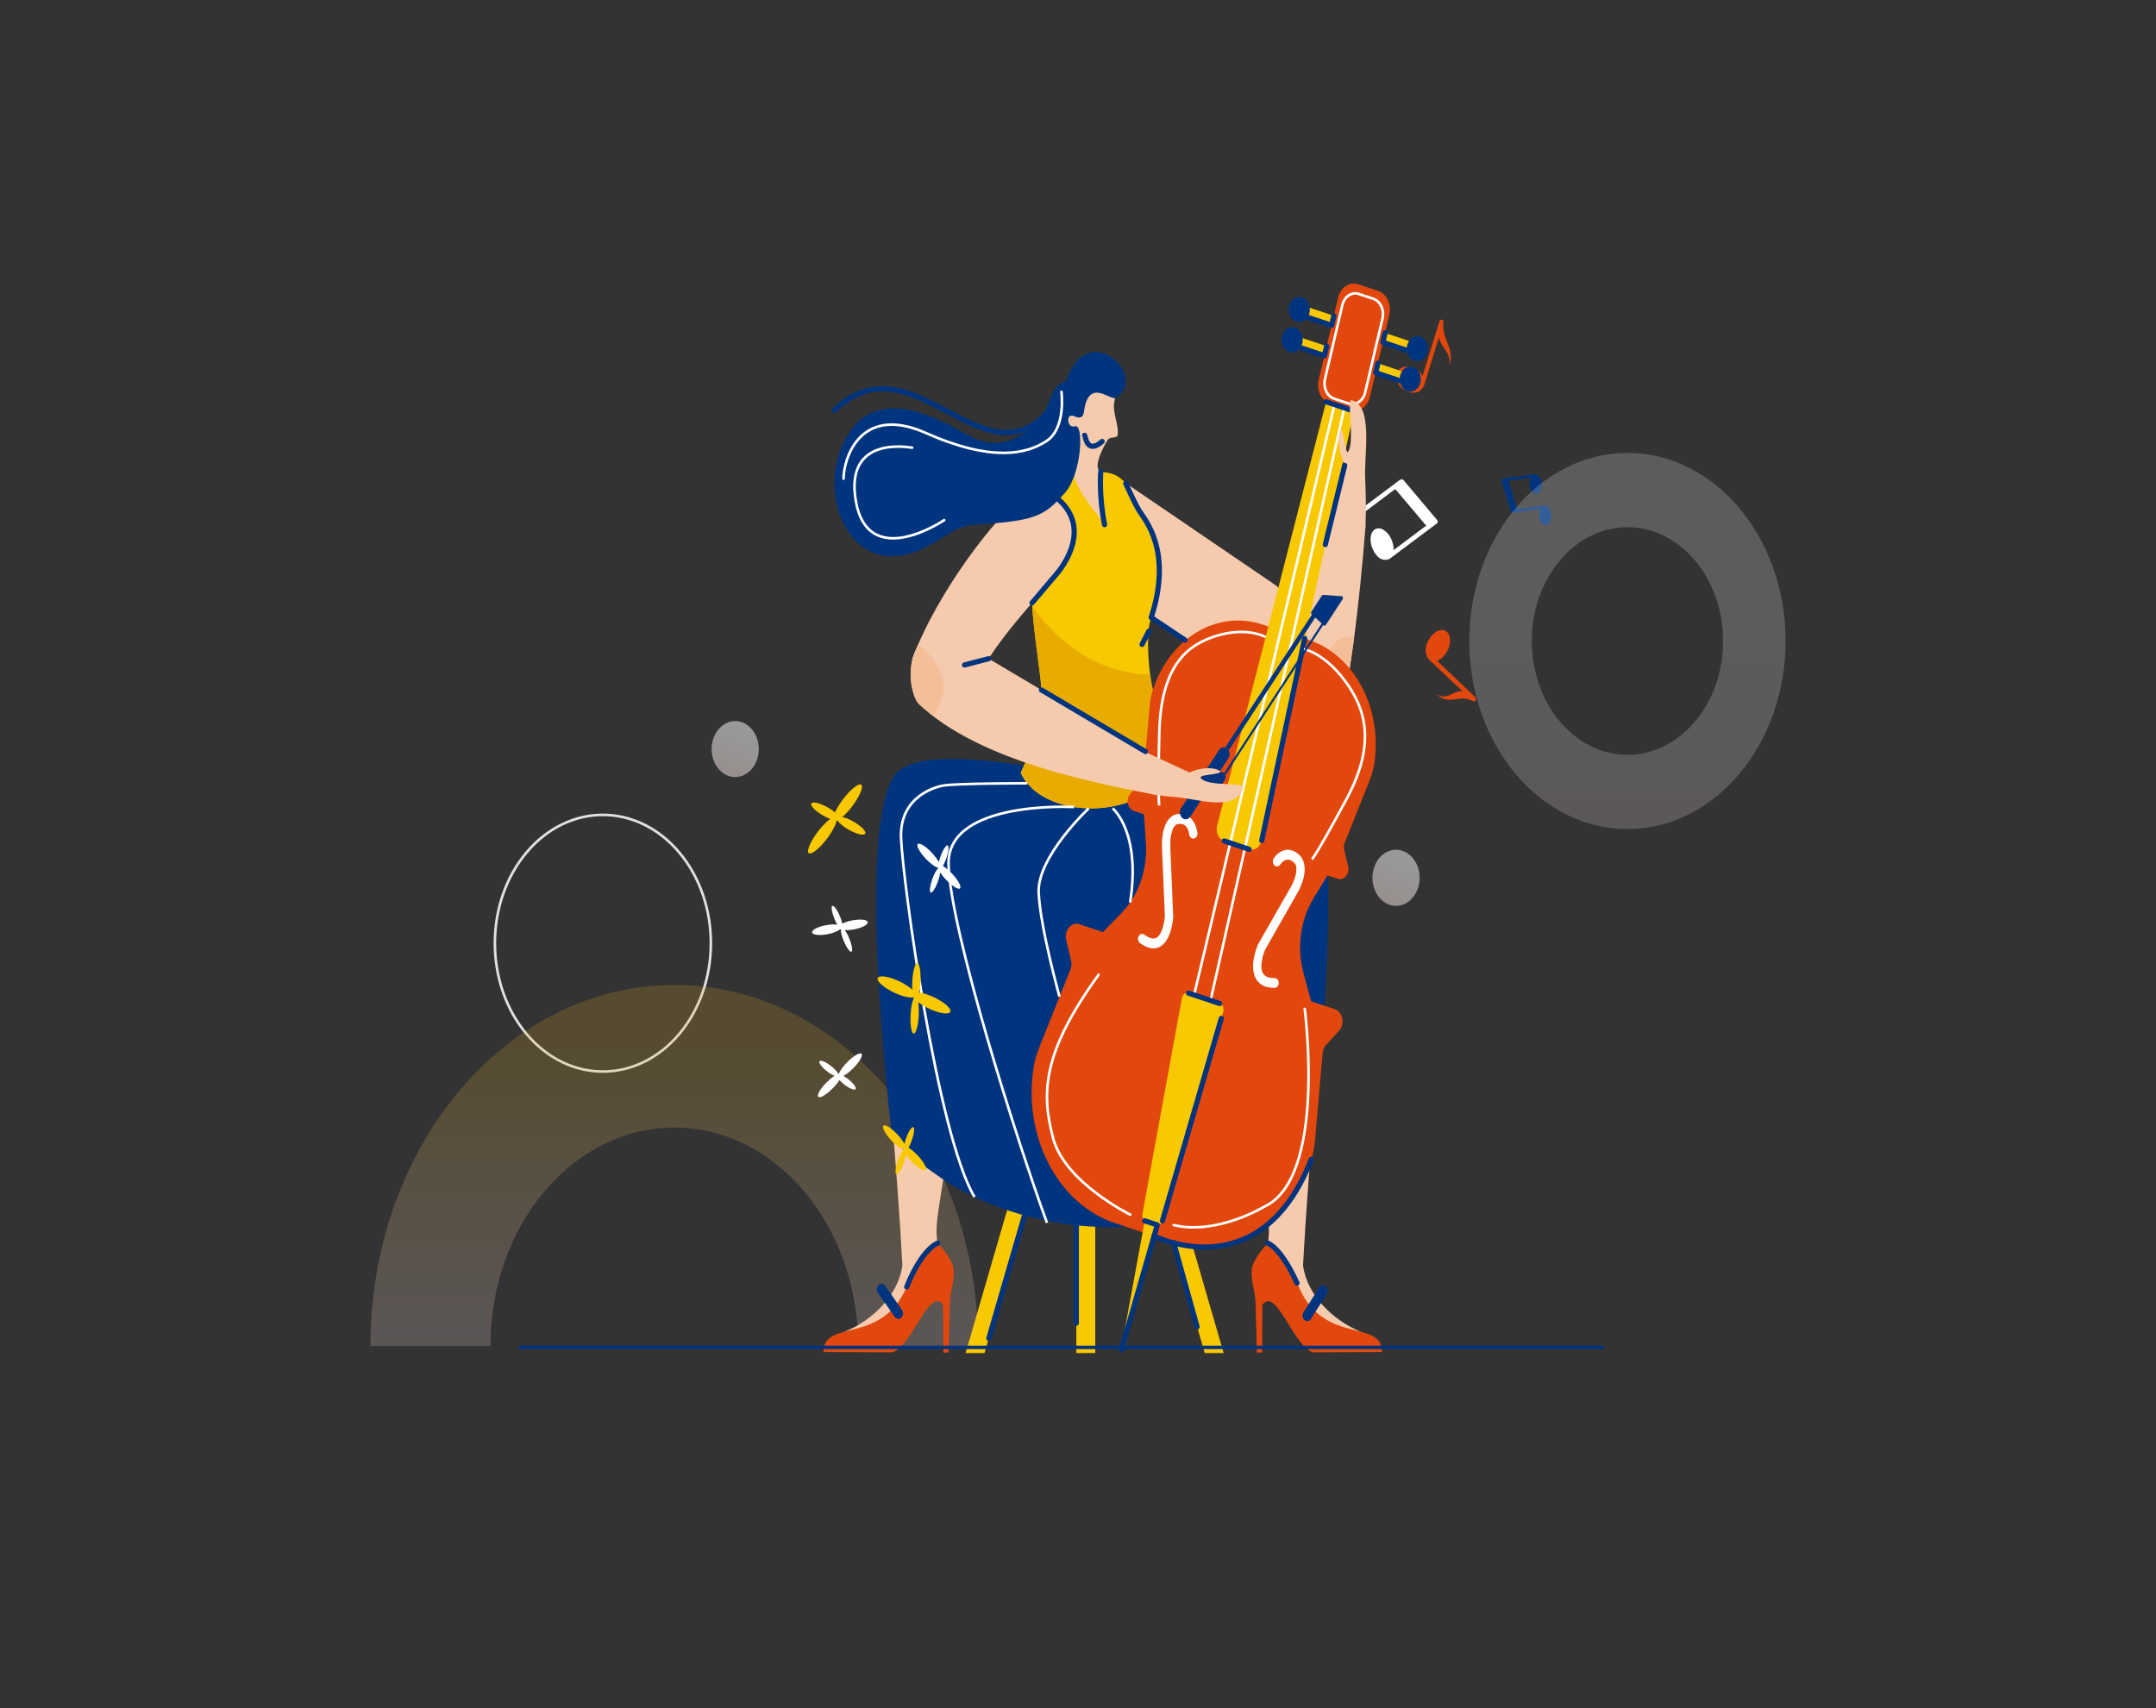 <svg width="631" height="500" viewBox="0 0 631 500" fill="none" xmlns="http://www.w3.org/2000/svg">
<rect x="0" y="0" width="631" height="500" fill="#333333" stroke="none"/>
<path fill-rule="evenodd" clip-rule="evenodd" d="M408.355 143.167L396.871 151.767C396.843 151.783 396.815 151.817 396.787 151.833C396.759 151.85 396.731 151.883 396.703 151.9C394.669 152.683 393.155 151.6 392.033 149.467C390.785 147.117 390.911 144.383 392.3 143.333C393.688 142.3 395.819 143.35 397.067 145.7C397.698 146.883 397.979 148.183 397.923 149.3L407.5 142.133L408.341 141.5L409.743 140.45C410.066 140.217 410.543 140.267 410.795 140.583L420.624 152.25C420.891 152.567 420.835 153 420.512 153.25L418.914 154.45L418.269 154.933L406.813 163.5C406.785 163.517 406.757 163.55 406.728 163.567C406.7 163.583 406.672 163.617 406.644 163.633C404.611 164.417 403.097 163.333 401.975 161.2C400.727 158.85 400.853 156.117 402.241 155.067C403.63 154.033 405.761 155.083 407.009 157.433C407.64 158.617 407.92 159.917 407.864 161.033L417.413 153.883L408.355 143.167Z" fill="white"/>
<path fill-rule="evenodd" clip-rule="evenodd" d="M421.143 98.75L416.81 112.767L416.74 113C415.506 115.134 413.725 115.367 411.706 114.5C409.477 113.534 408.131 111.234 408.705 109.367C409.28 107.5 411.552 106.784 413.782 107.767C414.903 108.267 415.815 109.084 416.348 110.034L420.33 97.167L420.68 96.034L421.255 94.15C421.564 93.167 422.616 93.484 422.461 94.5C421.886 99.517 425.953 101.934 424.144 106.984C424.831 102.95 421.704 101.95 421.143 98.75ZM428.042 202.384L418.227 193.084L418.058 192.934C416.754 190.867 417.119 188.784 418.465 186.784C419.951 184.584 422.209 183.784 423.513 185.017C424.817 186.25 424.677 189.05 423.19 191.25C422.447 192.367 421.494 193.117 420.568 193.434L429.585 201.984L430.37 202.734L431.688 203.984C432.375 204.634 431.786 205.717 431.029 205.234C427.201 203.017 423.99 206.834 420.54 203.2C423.541 205.217 425.322 202.017 428.042 202.384Z" fill="#E2480D"/>
<path fill-rule="evenodd" clip-rule="evenodd" d="M444 149.066L451.866 147.983C451.88 147.983 451.908 147.983 451.922 147.966C451.936 147.966 451.964 147.966 451.978 147.966C453.212 148.166 453.773 149.183 453.927 150.65C454.082 152.25 453.437 153.666 452.497 153.8C451.544 153.933 450.646 152.733 450.492 151.133C450.408 150.316 450.534 149.55 450.8 148.983L444.238 149.883L443.663 149.966L442.71 150.1C442.485 150.133 442.247 149.95 442.177 149.716L439.47 140.633C439.4 140.4 439.513 140.166 439.737 140.133L440.831 139.983L441.265 139.916L449.104 138.833C449.118 138.833 449.146 138.833 449.16 138.816C449.174 138.816 449.202 138.816 449.216 138.816C450.45 139.016 451.011 140.033 451.165 141.5C451.319 143.1 450.674 144.516 449.735 144.65C448.781 144.783 447.884 143.583 447.73 141.983C447.645 141.166 447.772 140.4 448.038 139.833L441.504 140.733L444 149.066Z" fill="#00347F"/>
<path opacity="0.85" d="M198.798 302.681C211.14 288.01 211.14 264.225 198.797 249.554C186.454 234.884 166.442 234.884 154.099 249.555C141.756 264.226 141.757 288.012 154.1 302.682C166.443 317.353 186.455 317.352 198.798 302.681Z" stroke="white" stroke-width="0.755" stroke-miterlimit="10"/>
<path opacity="0.5" d="M215.171 227.483C218.981 227.483 222.07 223.812 222.07 219.283C222.07 214.754 218.981 211.083 215.171 211.083C211.361 211.083 208.272 214.754 208.272 219.283C208.272 223.812 211.361 227.483 215.171 227.483Z" fill="url(#paint0_linear_12_281)"/>
<path opacity="0.5" fill-rule="evenodd" clip-rule="evenodd" d="M406.42 264.767C402.802 263.35 400.825 258.717 402.017 254.4C403.209 250.1 407.107 247.75 410.739 249.167C414.357 250.583 416.334 255.216 415.142 259.533C413.936 263.833 410.038 266.183 406.42 264.767Z" fill="url(#paint1_linear_12_281)"/>
<path opacity="0.2" fill-rule="evenodd" clip-rule="evenodd" d="M108.406 394.05C108.406 335.666 148.229 288.333 197.349 288.333C246.469 288.333 286.292 335.666 286.292 394.05H251.166C251.166 358.733 227.076 330.083 197.349 330.083C167.622 330.083 143.531 358.716 143.531 394.05H108.406Z" fill="url(#paint2_linear_12_281)"/>
<path opacity="0.2" fill-rule="evenodd" clip-rule="evenodd" d="M476.307 242.716C476.321 242.716 476.335 242.716 476.349 242.716C501.897 242.666 522.594 218.033 522.594 187.65C522.594 157.266 501.897 132.633 476.349 132.583C476.335 132.583 476.321 132.583 476.307 132.583C476.293 132.583 476.279 132.583 476.265 132.583C450.716 132.633 430.02 157.266 430.02 187.65C430.02 218.033 450.716 242.666 476.265 242.716C476.279 242.716 476.293 242.716 476.307 242.716ZM448.319 187.65C448.319 169.266 460.84 154.366 476.307 154.333C491.773 154.366 504.295 169.266 504.295 187.65C504.295 206.033 491.773 220.933 476.307 220.966C460.84 220.933 448.319 206.033 448.319 187.65Z" fill="url(#paint3_linear_12_281)"/>
<path d="M320.548 347.247H315.009V396.097H320.548V347.247Z" fill="#F8C800"/>
<path fill-rule="evenodd" clip-rule="evenodd" d="M288.143 396.097H282.604L296.78 347.247H302.319L288.143 396.097Z" fill="#F8C800"/>
<path fill-rule="evenodd" clip-rule="evenodd" d="M352.589 396.097H358.128L343.951 347.247H338.413L352.589 396.097Z" fill="#F8C800"/>
<path fill-rule="evenodd" clip-rule="evenodd" d="M371.491 211.63L391.795 146.33C393.45 141.963 399.647 147.097 399.619 154.363C397.923 176.263 395.132 200.447 389.916 221.98C387.182 233.297 367.523 226.03 371.491 211.63ZM260.799 324.263C262.047 339.43 263.267 354.613 264.109 370.447C262.917 379.213 255.261 386.63 247.156 389.863C262.608 392.163 277.542 375.98 274.457 363.913C272.873 357.73 276.799 347.213 278.58 324.347L260.799 324.263Z" fill="#F6CBAD"/>
<path fill-rule="evenodd" clip-rule="evenodd" d="M274.443 363.913C274.443 363.913 278.776 368.396 279.112 371.613C279.449 374.83 278.159 377.746 278.019 381.096C277.906 384.046 277.682 393.68 277.626 395.946H276.084L276.014 381.996C272.003 376.296 266.773 394.58 261.108 395.88L241 395.78C240.986 386.18 257.35 393.58 264.866 377.763C266.03 375.346 269.97 365.78 274.443 363.913Z" fill="#E2480D"/>
<path fill-rule="evenodd" clip-rule="evenodd" d="M262.861 225.83C253.017 234.847 256.256 290.097 261.094 333.18C264.543 337.297 268.638 340.08 276.055 345.297C286.53 308.68 286.726 273.58 282.015 251.897C296.836 256.413 309.47 265.38 323.507 269.747C341.567 275.363 343.166 256.047 340.361 232.73C335.762 231.73 274.709 214.98 262.861 225.83Z" fill="#00347F"/>
<path fill-rule="evenodd" clip-rule="evenodd" d="M384.672 324.264C383.424 339.43 382.204 354.614 381.363 370.447C382.554 379.214 390.211 386.63 398.315 389.864C382.863 392.164 367.929 375.98 371.014 363.914C372.599 357.73 368.672 347.214 366.892 324.347L384.672 324.264Z" fill="#F6CBAD"/>
<path fill-rule="evenodd" clip-rule="evenodd" d="M371.028 363.913C371.028 363.913 366.695 368.396 366.359 371.613C366.022 374.83 367.312 377.746 367.452 381.096C367.564 384.046 367.789 393.68 367.845 395.946H369.387L369.457 381.996C373.468 376.296 378.698 394.58 384.363 395.88L404.471 395.78C404.485 386.18 388.121 393.58 380.605 377.763C379.427 375.346 375.487 365.78 371.028 363.913Z" fill="#E2480D"/>
<path fill-rule="evenodd" clip-rule="evenodd" d="M382.61 225.83C392.454 234.846 388.57 296.38 383.718 339.463C380.367 341.696 377.184 345.296 369.92 348.563C359.446 311.946 358.731 273.596 363.442 251.913C348.621 256.43 335.987 265.396 321.95 269.763C303.89 275.38 302.291 256.063 305.096 232.746C309.709 231.73 370.748 214.98 382.61 225.83Z" fill="#00347F"/>
<path fill-rule="evenodd" clip-rule="evenodd" d="M324.012 172.163C316.342 166.347 317.618 137.113 327.938 140.38L373.426 171.38C379.834 175.913 370.72 195.397 362.811 198.013L324.012 172.163Z" fill="#F6CBAD"/>
<path fill-rule="evenodd" clip-rule="evenodd" d="M344.344 223.563C342.325 213.196 337.669 208.446 336.393 195.713C336.015 191.896 335.818 187.88 336.239 184.763C335.454 181.48 344.596 166.213 335.005 152.08C330.56 145.53 331.794 142.53 327.097 139.43C325.905 138.63 322.89 137.863 319.497 138.213C315.795 138.613 311.686 140.263 309.989 142.263C297.019 157.68 303.091 185.213 304.563 199.096C305.657 209.48 303.595 215.663 298.744 226.23C304.815 239.846 334.136 241.246 344.344 223.563Z" fill="#F8C800"/>
<path fill-rule="evenodd" clip-rule="evenodd" d="M302.095 177.497C302.642 185.78 303.96 193.547 304.563 199.114C305.657 209.497 303.595 215.68 298.744 226.247C304.829 239.864 334.15 241.264 344.358 223.564C342.437 213.697 338.132 208.897 336.618 197.464C323.409 197.447 310.466 189.58 302.095 177.497Z" fill="#E8AB00"/>
<path fill-rule="evenodd" clip-rule="evenodd" d="M322.161 138.113C322.161 138.113 319.132 137.463 324.068 128.947C324.825 127.63 326.844 128.463 327.068 127.413C327.657 124.597 325.274 120.43 326.241 117.147C326.914 114.847 323.521 113.413 320.983 112.713C316.804 111.58 309.597 114.797 312.303 125.897C312.948 128.563 314.42 132.18 314.42 139.763C316.285 145.33 321.558 150.863 323.296 153.58C322.539 147.863 321.319 143.23 322.161 138.113ZM298.239 146.58C309.555 139.33 318.15 152.43 312.513 163.213C308.811 170.297 294.032 183.513 286.853 197.097C283.291 203.83 280.949 204.947 277.612 203.347C272.887 201.08 266.142 199.88 267.053 192.813C274.373 173.03 292.097 150.513 298.239 146.58Z" fill="#F6CBAD"/>
<path fill-rule="evenodd" clip-rule="evenodd" d="M326.606 116.48C324.713 117.28 318.866 110.663 317.309 120.013C317.197 120.713 317.183 123.147 314.477 121.863C311.77 120.58 312.261 125.597 314.575 124.797C317.309 123.847 316.608 138.613 311.714 144.23C305.432 151.43 302.698 152.48 284.749 153.647C278.103 154.08 273.391 160.763 264.319 162.547C248.502 165.647 240.075 145.98 246.258 131.03C253.943 112.43 271.204 120.413 283.137 127.313C290.499 131.563 297.117 130.113 304.254 122.98C307.199 120.03 307.423 112.147 312.009 111.73C317.898 92.713 336.576 110.047 326.606 116.48ZM275.074 239.847C277.023 241.23 276.056 345.28 276.056 345.28C276.056 345.28 318.992 376.313 375.193 345.83C375.529 345.647 375.866 345.463 376.188 345.28L372.346 245.397L275.074 239.847Z" fill="#00347F"/>
<path d="M384.854 333.897L387.098 308.28C387.182 307.38 387.532 306.547 388.079 305.93L391.907 301.73C393.702 299.764 392.987 296.214 390.631 295.43L383.718 293.13L381.489 284.83C379.484 277.38 380.591 269.247 384.462 262.93L388.542 256.264L391.487 257.247C393.366 257.88 395.104 255.814 394.558 253.58L393.408 248.814C393.239 248.114 393.296 247.38 393.548 246.73L400.966 228.13C401.513 226.764 401.919 225.33 402.158 223.864C404.766 207.83 396.619 191.847 383.157 187.364L376.581 185.18L376.09 185.014L369.514 182.83C356.053 178.347 342.1 186.98 337.319 202.28C336.884 203.697 336.59 205.164 336.463 206.664L334.669 227.13C334.613 227.847 334.332 228.514 333.883 228.997L330.827 232.364C329.396 233.947 329.971 236.78 331.85 237.397L334.795 238.38L335.37 246.614C335.917 254.397 333.294 262.03 328.331 267.164L322.806 272.864L315.893 270.564C313.537 269.78 311.378 272.364 312.051 275.164L313.481 281.13C313.691 281.997 313.621 282.93 313.299 283.747L304.016 307.014C303.343 308.714 302.824 310.514 302.53 312.364C299.277 332.43 309.457 352.43 326.311 358.047L333.673 360.497L336.141 361.314L343.503 363.764C360.343 369.38 377.801 358.58 383.788 339.43C384.335 337.614 384.686 335.78 384.854 333.897Z" fill="#E2480D"/>
<path d="M397.138 116.346C397.544 114.463 396.605 112.563 395.048 112.03L393.927 111.663L392.805 111.296C391.234 110.78 389.608 111.83 389.131 113.68L356.221 241.713C355.73 243.63 356.655 245.647 358.282 246.18L361.914 247.397L365.546 248.613C367.172 249.147 368.841 247.997 369.261 246.063L397.138 116.346ZM356.95 293.763L352.407 292.247L347.864 290.73C346.994 290.447 346.111 291.08 345.914 292.13L334.346 355.43C334.164 356.397 334.655 357.347 335.454 357.613L336.884 358.097L338.314 358.58C339.114 358.847 339.941 358.33 340.207 357.397L358.002 296.18C358.31 295.147 357.819 294.047 356.95 293.763Z" fill="#F8C800"/>
<path d="M336.028 277.363C335.271 277.113 334.486 276.68 333.659 276.08C333.084 275.663 332.901 274.78 333.252 274.096C333.603 273.413 334.346 273.196 334.921 273.63C336.435 274.73 337.655 275.03 338.538 274.48C340.207 273.463 340.81 269.713 340.922 268.246L340.123 249.063C339.562 239.546 343.727 238.496 344.175 238.396C345.886 238.08 347.316 238.446 348.438 239.48C350.163 241.08 350.415 243.613 350.443 243.896C350.513 244.696 350.023 245.396 349.35 245.463C348.69 245.546 348.088 244.963 348.031 244.18C348.031 244.13 347.863 242.58 346.938 241.746C346.363 241.23 345.564 241.063 344.554 241.246H344.54C343.699 241.48 342.226 243.363 342.549 248.863C342.549 248.88 342.549 248.88 342.549 248.896L343.362 268.18C343.362 268.23 343.362 268.296 343.362 268.346C343.32 269.03 342.885 275.063 339.674 277.03C338.58 277.713 337.375 277.813 336.028 277.363ZM367.48 286.313C365.601 282.646 367.859 277.23 368.125 276.613C368.153 276.563 368.167 276.513 368.195 276.463L377.324 260.48L377.338 260.463C380.016 255.963 379.581 253.446 378.964 252.73L378.95 252.713C378.165 251.93 377.408 251.58 376.693 251.663C375.543 251.813 374.73 253.03 374.702 253.063C374.295 253.696 373.538 253.83 373.005 253.346C372.472 252.863 372.36 251.963 372.753 251.33C372.893 251.096 374.211 249.096 376.398 248.796C377.815 248.613 379.203 249.18 380.521 250.513C380.857 250.863 383.956 254.346 379.315 262.113L370.257 278.013C369.696 279.33 368.574 282.913 369.556 284.813C370.074 285.83 371.238 286.33 373.019 286.313C373.692 286.313 374.239 286.946 374.239 287.746C374.239 288.546 373.706 289.196 373.033 289.196C372.066 289.196 371.196 289.08 370.439 288.83C369.107 288.38 368.111 287.546 367.48 286.313ZM378.964 252.73C378.964 252.713 378.964 252.713 378.964 252.73V252.73Z" fill="white"/>
<path d="M390.533 118.613L349.378 291.73" stroke="white" stroke-width="0.755" stroke-miterlimit="10"/>
<path d="M393.422 119.58L354.3 292.88" stroke="white" stroke-width="0.755" stroke-miterlimit="10"/>
<path d="M327.924 396.097L335.033 357.38L338.707 358.597L327.924 396.097Z" fill="#F8C800"/>
<path d="M358.282 246.18L365.559 248.613" stroke="#00347F" stroke-width="1.511" stroke-miterlimit="10" stroke-linecap="round" stroke-linejoin="round"/>
<path d="M347.863 290.73L356.95 293.764" stroke="#00347F" stroke-width="1.511" stroke-miterlimit="10" stroke-linecap="round" stroke-linejoin="round"/>
<path d="M381.853 186.896L369.275 246.063" stroke="#00347F" stroke-width="1.511" stroke-miterlimit="10" stroke-linecap="round" stroke-linejoin="round"/>
<path d="M357.44 298.13L340.221 357.38" stroke="#00347F" stroke-width="1.511" stroke-miterlimit="10" stroke-linecap="round" stroke-linejoin="round"/>
<path d="M395.048 120.113L389.271 118.18C386.733 117.33 385.247 114.197 385.962 111.18L391.627 87.147C392.342 84.13 394.978 82.363 397.516 83.213L403.293 85.147C405.831 85.997 407.318 89.13 406.602 92.147L400.937 116.18C400.222 119.213 397.586 120.963 395.048 120.113Z" fill="#E2480D"/>
<path d="M390.376 92.445L380.601 89.189L379.95 91.949L389.726 95.205L390.376 92.445Z" fill="#F8C800"/>
<path d="M383.242 91.58C382.779 93.53 381.082 94.68 379.428 94.13C377.787 93.58 376.819 91.563 377.282 89.597C377.745 87.647 379.442 86.497 381.096 87.047C382.751 87.597 383.704 89.63 383.242 91.58Z" fill="#00347F"/>
<path d="M388.273 101.326L378.498 98.069L377.847 100.83L387.623 104.086L388.273 101.326Z" fill="#F8C800"/>
<path d="M381.152 100.464C380.69 102.414 378.993 103.564 377.338 103.014C375.698 102.464 374.73 100.447 375.193 98.481C375.656 96.531 377.352 95.38 379.007 95.93C380.662 96.481 381.615 98.514 381.152 100.464Z" fill="#00347F"/>
<path d="M404.717 100.237L414.493 103.493L415.144 100.733L405.368 97.477L404.717 100.237Z" fill="#F8C800"/>
<path d="M417.442 103.991C418.332 102.265 417.875 100.007 416.422 98.95C414.97 97.892 413.07 98.434 412.181 100.161C411.291 101.888 411.747 104.145 413.2 105.203C414.653 106.261 416.552 105.718 417.442 103.991Z" fill="#00347F"/>
<path d="M388.121 117.613L396.044 120.28" stroke="#00347F" stroke-width="1.511" stroke-miterlimit="10" stroke-linecap="round" stroke-linejoin="round"/>
<path d="M390.379 92.463L389.72 95.23L382.681 92.88" stroke="#00347F" stroke-width="1.511" stroke-miterlimit="10" stroke-linecap="round" stroke-linejoin="round"/>
<path d="M388.275 101.347L387.63 104.113L380.591 101.763" stroke="#00347F" stroke-width="1.511" stroke-miterlimit="10" stroke-linecap="round" stroke-linejoin="round"/>
<path d="M405.369 97.446L404.724 100.213L411.735 102.563" stroke="#00347F" stroke-width="1.511" stroke-miterlimit="10" stroke-linecap="round" stroke-linejoin="round"/>
<path d="M394.711 118.113L390.491 116.713C388.415 116.013 387.196 113.463 387.784 110.98L392.875 89.28C393.463 86.813 395.609 85.363 397.698 86.063L401.919 87.463C403.994 88.163 405.214 90.713 404.625 93.197L399.535 114.897C398.946 117.363 396.787 118.797 394.711 118.113Z" stroke="white" stroke-width="0.755" stroke-miterlimit="10"/>
<path d="M335.033 357.38L338.707 358.597L328.176 395.213" stroke="#00347F" stroke-width="1.511" stroke-miterlimit="10" stroke-linecap="round" stroke-linejoin="round"/>
<path d="M370.411 186.497C370.411 186.497 365.069 183.397 356.095 186.113C347.793 188.63 339.773 194.53 339.296 214.463C338.819 234.397 339.296 235.78 339.296 235.78M381.615 190.03C381.615 190.03 387.504 191.047 393.632 199.297C399.297 206.93 403.125 217.18 394.067 233.963C385.022 250.747 383.957 251.58 383.957 251.58" stroke="white" stroke-width="0.755" stroke-miterlimit="10"/>
<path d="M330.826 355.597C330.826 355.597 311.588 346.147 308.195 333.113C304.899 320.48 304.647 308.63 321.53 285.363M381.853 295.347C381.853 295.347 388.402 344.93 369.948 353.28C369.948 353.28 356.165 361.663 343.502 358.63" stroke="white" stroke-width="0.755" stroke-miterlimit="10" stroke-linecap="round" stroke-linejoin="round"/>
<path d="M402.632 109.121L412.407 112.377L413.058 109.617L403.283 106.36L402.632 109.121Z" fill="#F8C800"/>
<path d="M409.757 109.98C409.295 111.93 410.262 113.963 411.903 114.513C413.543 115.063 415.254 113.913 415.717 111.963C416.179 110.013 415.212 107.98 413.571 107.43C411.917 106.896 410.22 108.03 409.757 109.98Z" fill="#00347F"/>
<path d="M403.279 106.33L402.62 109.097L409.645 111.447" stroke="#00347F" stroke-width="1.511" stroke-miterlimit="10" stroke-linecap="round" stroke-linejoin="round"/>
<path fill-rule="evenodd" clip-rule="evenodd" d="M282.38 188.696L342.1 224.08C342.311 230.813 340.782 232.58 338.216 232.696C321.586 229.38 286.811 223.146 268.862 206.03C265.329 202.663 263.239 179.346 282.38 188.696ZM390.295 151.196L393.562 136.23C392.342 133.513 391.262 128.713 392.244 125.713C393.169 124.78 393.744 133.346 394.544 132.246C396.577 129.48 394.109 116.78 395.553 117.146C401.947 118.78 399.269 132.58 399.535 139.78C399.718 144.313 399.872 148.946 399.634 154.346L390.295 151.196Z" fill="#F6CBAD"/>
<path fill-rule="evenodd" clip-rule="evenodd" d="M359.194 219.163C358.45 218.48 357.385 218.647 356.796 219.53L345.676 236.58C345.101 237.463 345.241 238.73 345.985 239.43C346.728 240.113 347.793 239.947 348.382 239.063L359.502 222.013C360.077 221.13 359.937 219.847 359.194 219.163Z" fill="#00347F"/>
<path d="M358.684 218.693L359.648 219.581L385.108 180.514L384.144 179.626L358.684 218.693Z" fill="#00347F"/>
<path fill-rule="evenodd" clip-rule="evenodd" d="M387.266 174.147L392.637 174.53C393.001 174.563 393.183 175.047 392.959 175.397L388.023 182.963C387.869 183.197 387.589 183.247 387.392 183.063L383.887 179.83C383.69 179.647 383.648 179.313 383.803 179.08L386.873 174.363C386.972 174.213 387.112 174.13 387.266 174.147Z" fill="#00347F"/>
<path d="M358.226 226.314C357.693 225.83 356.936 225.947 356.515 226.564L353.276 231.547C352.869 232.18 352.967 233.08 353.486 233.58C354.019 234.064 354.776 233.947 355.197 233.33L358.436 228.347C358.857 227.714 358.759 226.814 358.226 226.314Z" fill="#00347F"/>
<path d="M358.256 226.343L358.721 226.771L387.464 182.673L386.998 182.244L358.256 226.343Z" fill="#00347F"/>
<path fill-rule="evenodd" clip-rule="evenodd" d="M336.562 220.797L348.144 226.13C350.556 224.98 354.678 224.214 357.076 225.697C357.763 226.897 350.528 226.664 351.355 227.73C353.458 230.43 364.34 228.864 363.877 230.547C361.83 237.93 350.401 233.83 344.344 233.364C340.418 233.114 338.721 232.697 337.277 232.514L336.562 220.797Z" fill="#F6CBAD"/>
<path d="M310.648 114.713C310.648 114.713 312.107 125.313 306.259 129.13C300.412 132.946 290.288 135.313 270.965 126.746C251.643 118.196 246.889 134.396 246.889 140.113" stroke="white" stroke-width="0.755" stroke-miterlimit="10" stroke-linecap="round" stroke-linejoin="round"/>
<path d="M317.449 127.43C317.674 127.663 318.08 133.196 322.567 129.23" stroke="#00347F" stroke-width="1.511" stroke-miterlimit="10" stroke-linecap="round" stroke-linejoin="round"/>
<path d="M289.348 192.83L282.281 194.663" stroke="#00347F" stroke-width="1.511" stroke-miterlimit="10" stroke-linecap="round" stroke-linejoin="round"/>
<path d="M302.039 176.497L309.064 168.214C309.064 168.214 320.478 155.78 309.863 146.264" stroke="#00347F" stroke-width="1.511" stroke-miterlimit="10" stroke-linecap="round" stroke-linejoin="round"/>
<path d="M336.239 184.764L334.248 188.647" stroke="#00347F" stroke-width="1.511" stroke-miterlimit="10" stroke-linecap="round" stroke-linejoin="round"/>
<path fill-rule="evenodd" clip-rule="evenodd" d="M268.736 188.646C268.736 188.646 282.057 197.946 273.041 209.596L268.862 206.013C268.848 206.03 263.66 198.863 268.736 188.646Z" fill="#F4BE99"/>
<path d="M322.16 138.113C322.16 138.113 321.571 145.18 323.282 153.58M329.48 141.53C329.48 141.53 332.06 147.313 333.532 149.697C335.005 152.08 343.306 161.213 336.926 180.78L346.84 187.38" stroke="#00347F" stroke-width="1.511" stroke-miterlimit="10" stroke-linecap="round" stroke-linejoin="round"/>
<path d="M387.883 159.43L393.562 136.23" stroke="#00347F" stroke-width="1.511" stroke-miterlimit="10" stroke-linecap="round" stroke-linejoin="round"/>
<path d="M337.781 361.83C337.781 361.83 368.883 377.63 383.774 339.396" stroke="#00347F" stroke-width="1.511" stroke-miterlimit="10" stroke-linecap="round" stroke-linejoin="round"/>
<path fill-rule="evenodd" clip-rule="evenodd" d="M263.786 385.713C263.211 386.28 262.342 386.196 261.865 385.496L256.971 378.496C256.495 377.813 256.565 376.78 257.154 376.213C257.729 375.646 258.598 375.73 259.075 376.43L263.968 383.43C264.445 384.113 264.375 385.146 263.786 385.713ZM388.009 376.563C388.612 377.097 388.724 378.113 388.275 378.83L383.676 386.097C383.227 386.813 382.372 386.946 381.769 386.413C381.166 385.88 381.054 384.863 381.503 384.147L386.102 376.88C386.551 376.18 387.406 376.03 388.009 376.563Z" fill="#00347F"/>
<path d="M371.028 363.913C371.028 363.913 374.758 364.946 379.595 375.613M274.443 363.913C274.443 363.913 269.928 365.38 265.356 376.73" stroke="#00347F" stroke-width="1.511" stroke-miterlimit="10" stroke-linecap="round" stroke-linejoin="round"/>
<path d="M300.636 229.297C300.636 229.297 280.529 229.297 276.168 229.947C274.821 230.147 263.155 232.564 263.716 245.414C264.263 258.264 274.331 332.13 285.212 350.414" stroke="white" stroke-width="0.755" stroke-miterlimit="10"/>
<path d="M314.378 236.247C314.378 236.247 277.486 234.163 277.612 252.73C277.738 271.297 297.86 334.663 306.428 357.98" stroke="white" stroke-width="0.755" stroke-miterlimit="10"/>
<path d="M318.627 236.646C318.627 236.646 303.483 250.846 303.988 261.346C304.507 271.846 310.088 291.746 310.088 291.746M325.638 236.646C325.638 236.646 333.995 243.463 330.756 264.196" stroke="white" stroke-width="0.755" stroke-miterlimit="10"/>
<path fill-rule="evenodd" clip-rule="evenodd" d="M389.117 190.28C389.117 190.28 393.281 192.546 395.034 195.696L396.352 186.513C396.338 186.496 391.557 185.363 389.117 190.28Z" fill="#F4BE99"/>
<path d="M304.787 201.98L335.243 220.014" stroke="#00347F" stroke-width="1.511" stroke-miterlimit="10" stroke-linecap="round" stroke-linejoin="round"/>
<path d="M266.969 131.063C265.778 130.897 247.422 127.563 250.409 146.263C253.817 167.563 276.336 152.263 276.336 152.263" stroke="white" stroke-width="0.755" stroke-miterlimit="10" stroke-linecap="round" stroke-linejoin="round"/>
<path d="M307.437 119.58C288.451 143.213 266.969 98.03 244.211 120.097" stroke="#00347F" stroke-width="1.511" stroke-miterlimit="10" stroke-linecap="round" stroke-linejoin="round"/>
<path d="M299.837 355.813L289.405 391.78" stroke="#00347F" stroke-width="1.511" stroke-miterlimit="10" stroke-linecap="round" stroke-linejoin="round"/>
<path d="M315.009 357.997V387.347" stroke="#00347F" stroke-width="1.511" stroke-miterlimit="10" stroke-linecap="round" stroke-linejoin="round"/>
<path d="M343.488 363.73L350.359 388.414" stroke="#00347F" stroke-width="1.511" stroke-miterlimit="10" stroke-linecap="round" stroke-linejoin="round"/>
<path d="M151.861 394.434H469.436" stroke="#00347F" stroke-miterlimit="10"/>
<path fill-rule="evenodd" clip-rule="evenodd" d="M253.241 244C253.522 243.283 251.895 241.683 249.609 240.416C248.46 239.783 247.366 239.35 246.525 239.183C247.352 238.466 248.305 237.466 249.231 236.266C251.46 233.383 252.764 230.483 252.119 229.783C251.474 229.083 249.147 230.85 246.917 233.733C245.795 235.183 244.898 236.65 244.379 237.816C243.762 237.3 242.977 236.75 242.079 236.266C239.794 235 237.719 234.566 237.438 235.266C237.158 235.983 238.784 237.583 241.07 238.85C241.743 239.216 242.388 239.516 242.977 239.733C241.995 240.433 240.761 241.666 239.541 243.216C237.312 246.1 236.008 249 236.653 249.7C237.298 250.4 239.626 248.633 241.855 245.75C243.496 243.633 244.617 241.516 244.856 240.266C244.926 240.233 244.996 240.216 245.066 240.166C245.08 240.166 245.094 240.166 245.108 240.166C245.585 240.966 246.903 242.083 248.572 243C250.885 244.266 252.961 244.716 253.241 244Z" fill="#F8C800"/>
<path fill-rule="evenodd" clip-rule="evenodd" d="M272.382 261.283C272.816 261.516 273.77 260.083 274.485 258.083C274.85 257.083 275.088 256.133 275.172 255.4C275.621 256.1 276.252 256.9 277.009 257.666C278.804 259.533 280.599 260.583 281.019 260.016C281.426 259.45 280.304 257.483 278.509 255.616C277.598 254.683 276.7 253.95 275.971 253.516C276.28 252.983 276.588 252.283 276.869 251.516C277.598 249.533 277.822 247.733 277.374 247.5C276.939 247.266 275.985 248.7 275.27 250.7C275.06 251.283 274.892 251.85 274.765 252.366C274.317 251.533 273.545 250.5 272.578 249.483C270.783 247.616 268.988 246.566 268.568 247.133C268.161 247.7 269.283 249.666 271.078 251.533C272.396 252.9 273.714 253.833 274.485 254C274.499 254.066 274.527 254.116 274.541 254.183C274.541 254.2 274.541 254.2 274.541 254.216C274.064 254.65 273.419 255.8 272.886 257.25C272.171 259.266 271.947 261.05 272.382 261.283ZM249.217 278.6C249.652 278.35 249.329 276.566 248.516 274.633C248.109 273.65 247.646 272.833 247.24 272.283C247.983 272.316 248.894 272.266 249.876 272.083C252.232 271.65 254.069 270.7 253.97 269.966C253.872 269.233 251.881 268.983 249.525 269.416C248.333 269.633 247.282 269.983 246.539 270.366C246.384 269.733 246.146 269.016 245.838 268.25C245.024 266.316 244.015 264.95 243.594 265.2C243.159 265.45 243.482 267.233 244.295 269.166C244.533 269.733 244.786 270.25 245.038 270.7C244.225 270.566 243.047 270.6 241.771 270.833C239.415 271.266 237.578 272.216 237.677 272.95C237.775 273.683 239.766 273.933 242.122 273.5C243.846 273.183 245.291 272.583 245.908 272C245.95 272.016 246.006 272.05 246.062 272.066C246.076 272.066 246.076 272.083 246.09 272.083C246.048 272.8 246.384 274.133 246.973 275.55C247.787 277.483 248.796 278.85 249.217 278.6Z" fill="white"/>
<path fill-rule="evenodd" clip-rule="evenodd" d="M262.314 343.75C262.749 343.983 263.702 342.55 264.417 340.55C264.782 339.55 265.02 338.6 265.104 337.867C265.553 338.567 266.184 339.367 266.941 340.133C268.736 342 270.531 343.05 270.952 342.483C271.358 341.917 270.236 339.95 268.442 338.083C267.53 337.15 266.633 336.417 265.904 335.983C266.212 335.45 266.52 334.75 266.801 333.983C267.53 332 267.754 330.2 267.306 329.967C266.871 329.733 265.918 331.167 265.202 333.167C264.992 333.75 264.824 334.317 264.698 334.833C264.249 334 263.478 332.967 262.51 331.95C260.715 330.083 258.92 329.033 258.5 329.6C258.093 330.167 259.215 332.133 261.01 334C262.328 335.367 263.646 336.3 264.417 336.467C264.431 336.533 264.459 336.583 264.473 336.65C264.473 336.667 264.473 336.667 264.473 336.683C263.996 337.117 263.351 338.267 262.819 339.717C262.103 341.733 261.879 343.533 262.314 343.75Z" fill="#F8C800"/>
<path fill-rule="evenodd" clip-rule="evenodd" d="M239.836 310.7C239.584 311.184 240.607 312.517 242.136 313.684C242.907 314.267 243.664 314.7 244.253 314.934C243.594 315.35 242.837 315.967 242.066 316.717C240.229 318.517 239.065 320.45 239.458 321.034C239.864 321.617 241.673 320.617 243.51 318.8C244.435 317.884 245.193 316.95 245.669 316.167C246.062 316.617 246.595 317.1 247.184 317.55C248.712 318.717 250.17 319.284 250.423 318.8C250.675 318.317 249.652 316.984 248.123 315.817C247.675 315.467 247.24 315.184 246.833 314.95C247.59 314.567 248.586 313.834 249.582 312.85C251.418 311.05 252.582 309.117 252.19 308.534C251.783 307.95 249.974 308.95 248.137 310.767C246.791 312.084 245.81 313.484 245.529 314.35C245.473 314.367 245.417 314.367 245.361 314.384C245.347 314.384 245.347 314.384 245.333 314.384C245.052 313.75 244.197 312.8 243.075 311.95C241.547 310.784 240.103 310.217 239.836 310.7Z" fill="white"/>
<path fill-rule="evenodd" clip-rule="evenodd" d="M267.418 302.583C268.077 302.633 268.736 300.25 268.89 297.267C268.96 295.767 268.904 294.4 268.736 293.4C269.605 294.067 270.741 294.733 272.017 295.333C275.088 296.75 277.836 297.117 278.159 296.15C278.467 295.183 276.238 293.267 273.153 291.85C271.597 291.133 270.138 290.683 269.016 290.55C269.199 289.683 269.339 288.6 269.395 287.45C269.549 284.467 269.143 282 268.47 281.95C267.811 281.9 267.152 284.283 266.997 287.267C266.955 288.133 266.955 288.967 266.997 289.7C266.1 288.867 264.67 287.95 263.015 287.183C259.944 285.767 257.196 285.4 256.873 286.367C256.565 287.333 258.794 289.25 261.879 290.667C264.123 291.7 266.198 292.183 267.278 291.983C267.32 292.05 267.376 292.117 267.432 292.183C267.432 292.2 267.446 292.217 267.446 292.233C266.983 293.05 266.605 294.917 266.492 297.1C266.352 300.067 266.759 302.533 267.418 302.583Z" fill="#F8C800"/>
<defs>
<linearGradient id="paint0_linear_12_281" x1="217.338" y1="211.507" x2="206.181" y2="240.02" gradientUnits="userSpaceOnUse">
<stop offset="0.095" stop-color="white"/>
<stop offset="0.754" stop-color="#FBE0DF"/>
<stop offset="0.979" stop-color="#F9D4D3"/>
</linearGradient>
<linearGradient id="paint1_linear_12_281" x1="410.755" y1="249.187" x2="399.597" y2="277.699" gradientUnits="userSpaceOnUse">
<stop offset="0.095" stop-color="white"/>
<stop offset="0.754" stop-color="#FBE0DF"/>
<stop offset="0.979" stop-color="#F9D4D3"/>
</linearGradient>
<linearGradient id="paint2_linear_12_281" x1="197.341" y1="294.175" x2="197.341" y2="422.746" gradientUnits="userSpaceOnUse">
<stop offset="0.095" stop-color="#E0AC26"/>
<stop offset="0.754" stop-color="#FBE0DF"/>
<stop offset="0.979" stop-color="#DAD211"/>
</linearGradient>
<linearGradient id="paint3_linear_12_281" x1="476.308" y1="173.186" x2="476.308" y2="303.593" gradientUnits="userSpaceOnUse">
<stop offset="0.095" stop-color="white"/>
<stop offset="0.754" stop-color="#FBE0DF"/>
<stop offset="0.979" stop-color="#F9D4D3"/>
</linearGradient>
</defs>
</svg>
